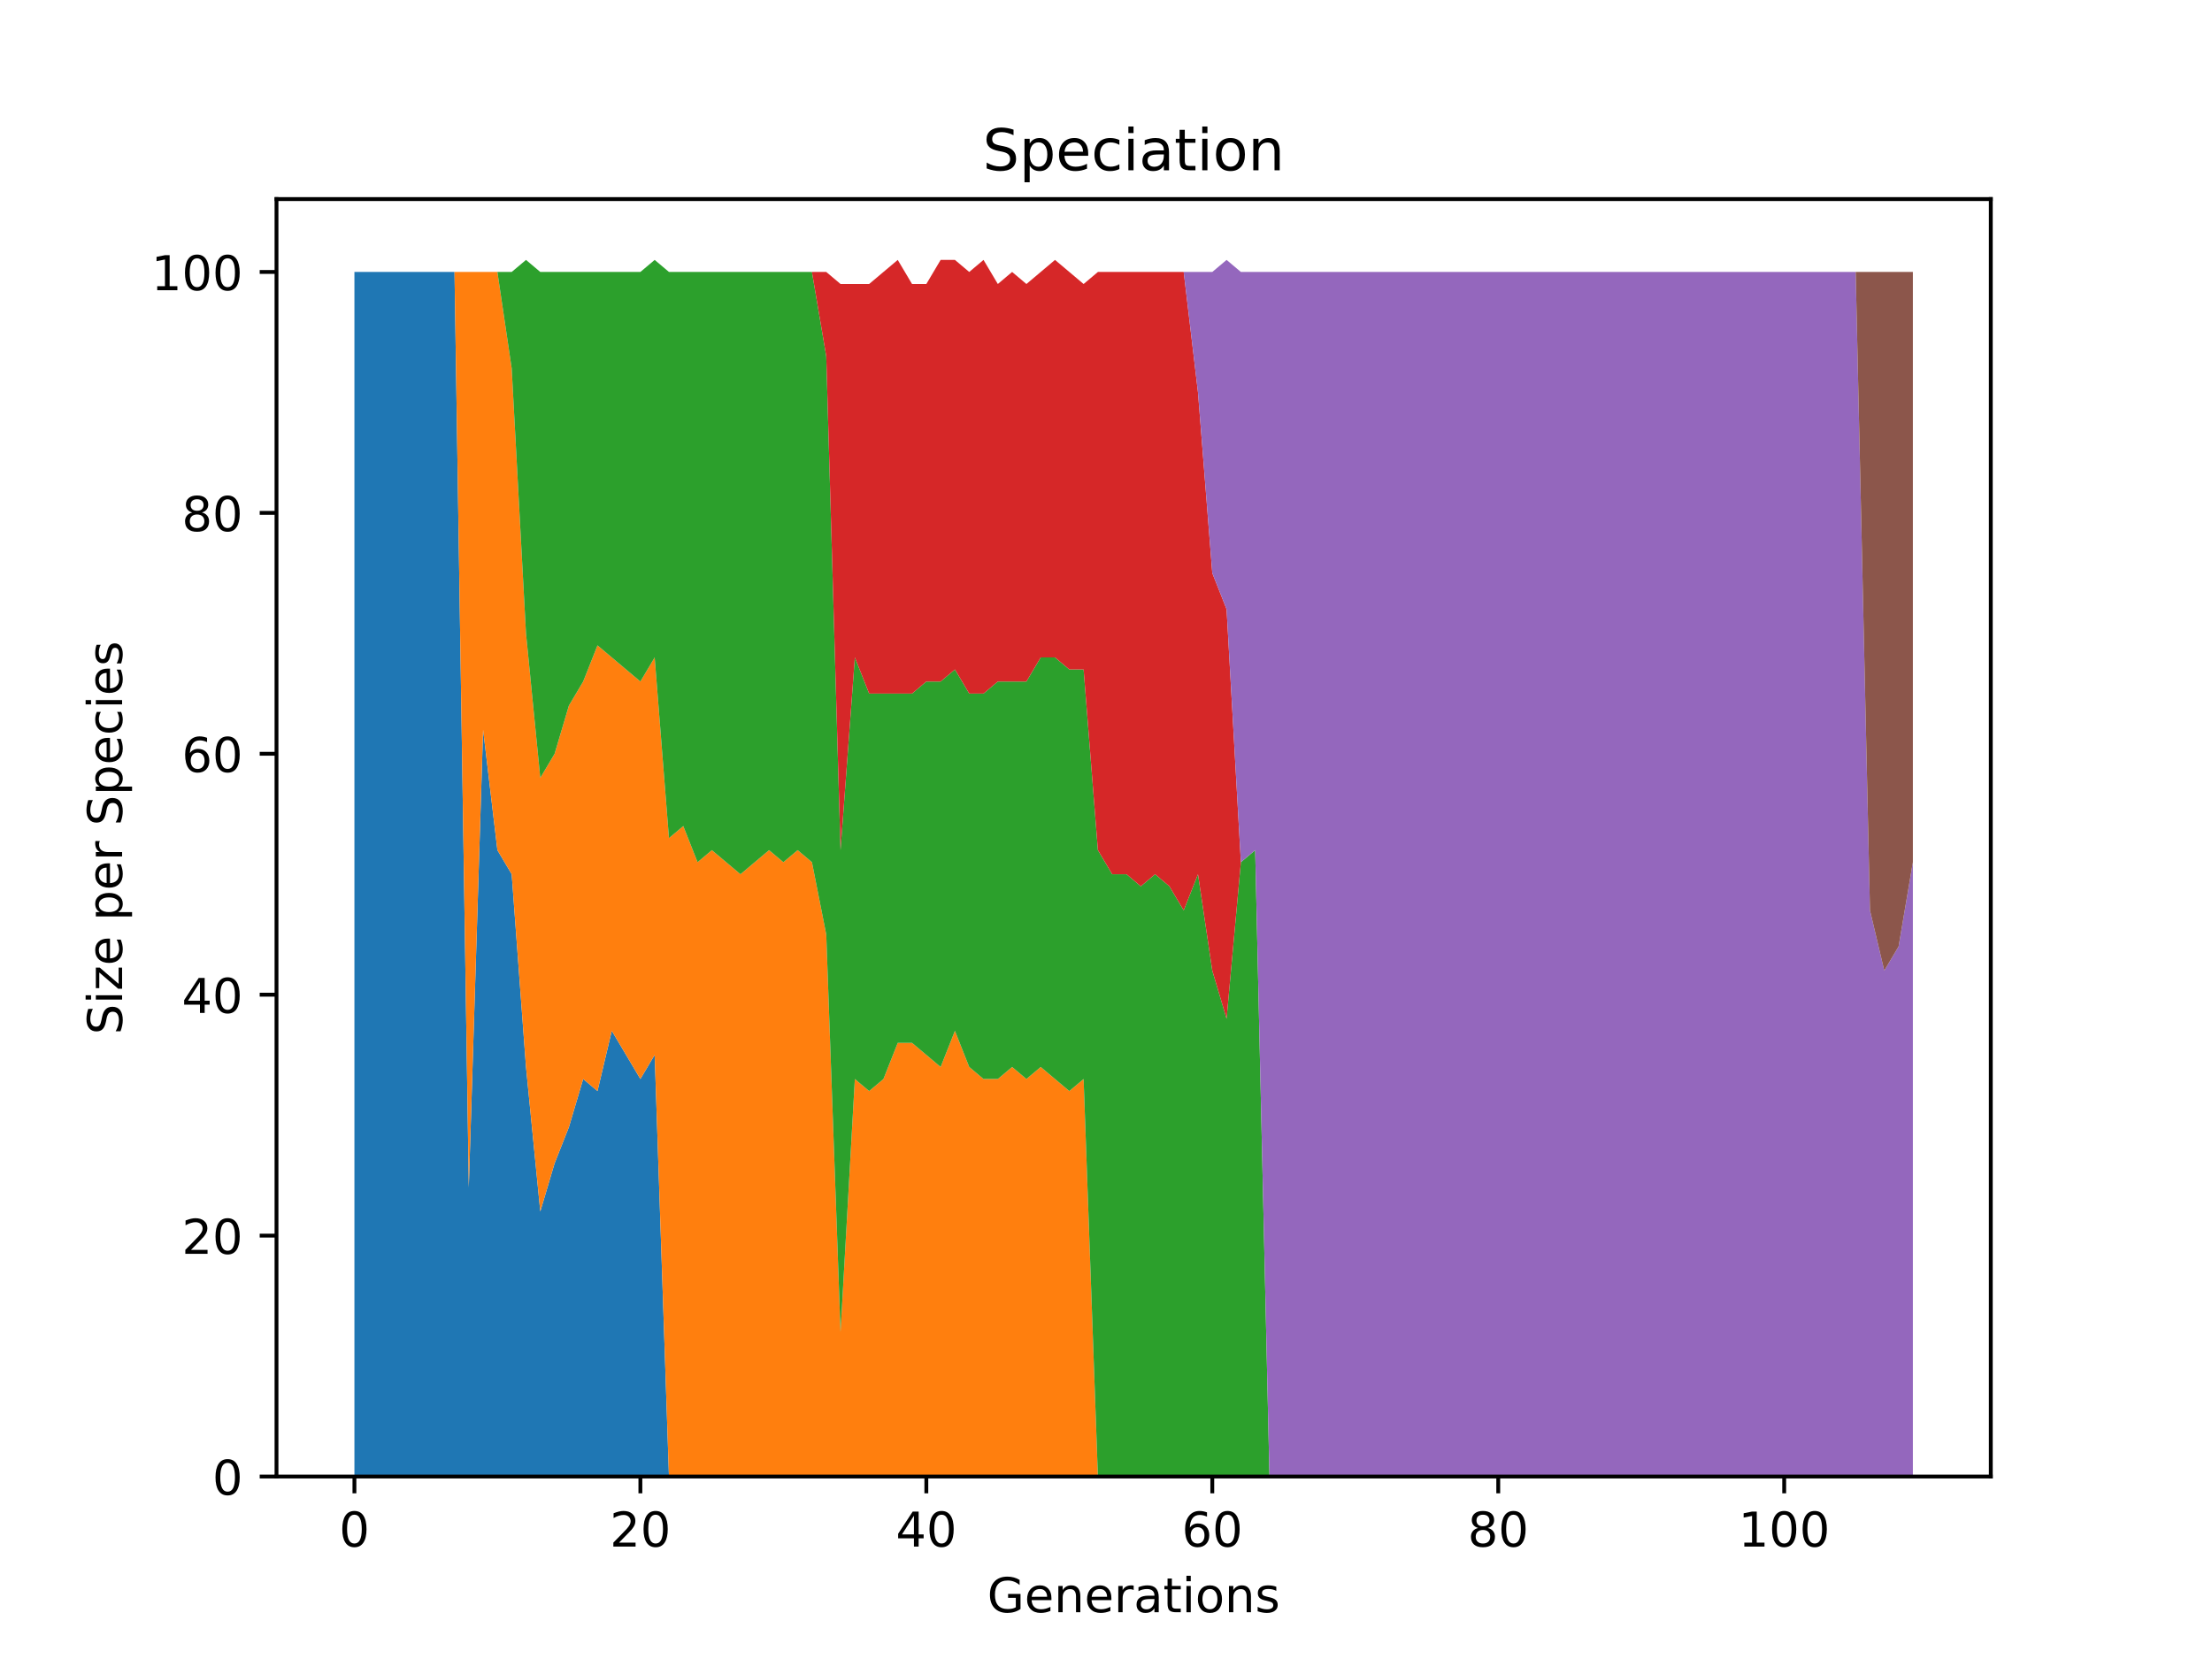 <?xml version="1.0" encoding="utf-8" standalone="no"?>
<!DOCTYPE svg PUBLIC "-//W3C//DTD SVG 1.1//EN"
  "http://www.w3.org/Graphics/SVG/1.1/DTD/svg11.dtd">
<!-- Created with matplotlib (https://matplotlib.org/) -->
<svg height="345.6pt" version="1.1" viewBox="0 0 460.8 345.6" width="460.8pt" xmlns="http://www.w3.org/2000/svg" xmlns:xlink="http://www.w3.org/1999/xlink">
 <defs>
  <style type="text/css">*{stroke-linecap:butt;stroke-linejoin:round;}</style>
 </defs>
 <g id="figure_1">
  <g id="patch_1">
   <path d="M 0 345.6 
L 460.8 345.6 
L 460.8 0 
L 0 0 
z
" style="fill:#ffffff;"/>
  </g>
  <g id="axes_1">
   <g id="patch_2">
    <path d="M 57.6 307.584 
L 414.72 307.584 
L 414.72 41.472 
L 57.6 41.472 
z
" style="fill:#ffffff;"/>
   </g>
   <g id="PolyCollection_1">
    <path clip-path="url(#p35fac4ea72)" d="M 73.833 56.653 
L 73.833 307.584 
L 76.811 307.584 
L 79.79 307.584 
L 82.768 307.584 
L 85.747 307.584 
L 88.725 307.584 
L 91.704 307.584 
L 94.682 307.584 
L 97.661 307.584 
L 100.639 307.584 
L 103.618 307.584 
L 106.596 307.584 
L 109.575 307.584 
L 112.553 307.584 
L 115.531 307.584 
L 118.51 307.584 
L 121.488 307.584 
L 124.467 307.584 
L 127.445 307.584 
L 130.424 307.584 
L 133.402 307.584 
L 136.381 307.584 
L 139.359 307.584 
L 142.338 307.584 
L 145.316 307.584 
L 148.295 307.584 
L 151.273 307.584 
L 154.252 307.584 
L 157.23 307.584 
L 160.209 307.584 
L 163.187 307.584 
L 166.166 307.584 
L 169.144 307.584 
L 172.123 307.584 
L 175.101 307.584 
L 178.08 307.584 
L 181.058 307.584 
L 184.037 307.584 
L 187.015 307.584 
L 189.994 307.584 
L 192.972 307.584 
L 195.95 307.584 
L 198.929 307.584 
L 201.907 307.584 
L 204.886 307.584 
L 207.864 307.584 
L 210.843 307.584 
L 213.821 307.584 
L 216.8 307.584 
L 219.778 307.584 
L 222.757 307.584 
L 225.735 307.584 
L 228.714 307.584 
L 231.692 307.584 
L 234.671 307.584 
L 237.649 307.584 
L 240.628 307.584 
L 243.606 307.584 
L 246.585 307.584 
L 249.563 307.584 
L 252.542 307.584 
L 255.52 307.584 
L 258.499 307.584 
L 261.477 307.584 
L 264.456 307.584 
L 267.434 307.584 
L 270.413 307.584 
L 273.391 307.584 
L 276.37 307.584 
L 279.348 307.584 
L 282.326 307.584 
L 285.305 307.584 
L 288.283 307.584 
L 291.262 307.584 
L 294.24 307.584 
L 297.219 307.584 
L 300.197 307.584 
L 303.176 307.584 
L 306.154 307.584 
L 309.133 307.584 
L 312.111 307.584 
L 315.09 307.584 
L 318.068 307.584 
L 321.047 307.584 
L 324.025 307.584 
L 327.004 307.584 
L 329.982 307.584 
L 332.961 307.584 
L 335.939 307.584 
L 338.918 307.584 
L 341.896 307.584 
L 344.875 307.584 
L 347.853 307.584 
L 350.832 307.584 
L 353.81 307.584 
L 356.789 307.584 
L 359.767 307.584 
L 362.745 307.584 
L 365.724 307.584 
L 368.702 307.584 
L 371.681 307.584 
L 374.659 307.584 
L 377.638 307.584 
L 380.616 307.584 
L 383.595 307.584 
L 386.573 307.584 
L 389.552 307.584 
L 392.53 307.584 
L 395.509 307.584 
L 398.487 307.584 
L 398.487 307.584 
L 398.487 307.584 
L 395.509 307.584 
L 392.53 307.584 
L 389.552 307.584 
L 386.573 307.584 
L 383.595 307.584 
L 380.616 307.584 
L 377.638 307.584 
L 374.659 307.584 
L 371.681 307.584 
L 368.702 307.584 
L 365.724 307.584 
L 362.745 307.584 
L 359.767 307.584 
L 356.789 307.584 
L 353.81 307.584 
L 350.832 307.584 
L 347.853 307.584 
L 344.875 307.584 
L 341.896 307.584 
L 338.918 307.584 
L 335.939 307.584 
L 332.961 307.584 
L 329.982 307.584 
L 327.004 307.584 
L 324.025 307.584 
L 321.047 307.584 
L 318.068 307.584 
L 315.09 307.584 
L 312.111 307.584 
L 309.133 307.584 
L 306.154 307.584 
L 303.176 307.584 
L 300.197 307.584 
L 297.219 307.584 
L 294.24 307.584 
L 291.262 307.584 
L 288.283 307.584 
L 285.305 307.584 
L 282.326 307.584 
L 279.348 307.584 
L 276.37 307.584 
L 273.391 307.584 
L 270.413 307.584 
L 267.434 307.584 
L 264.456 307.584 
L 261.477 307.584 
L 258.499 307.584 
L 255.52 307.584 
L 252.542 307.584 
L 249.563 307.584 
L 246.585 307.584 
L 243.606 307.584 
L 240.628 307.584 
L 237.649 307.584 
L 234.671 307.584 
L 231.692 307.584 
L 228.714 307.584 
L 225.735 307.584 
L 222.757 307.584 
L 219.778 307.584 
L 216.8 307.584 
L 213.821 307.584 
L 210.843 307.584 
L 207.864 307.584 
L 204.886 307.584 
L 201.907 307.584 
L 198.929 307.584 
L 195.95 307.584 
L 192.972 307.584 
L 189.994 307.584 
L 187.015 307.584 
L 184.037 307.584 
L 181.058 307.584 
L 178.08 307.584 
L 175.101 307.584 
L 172.123 307.584 
L 169.144 307.584 
L 166.166 307.584 
L 163.187 307.584 
L 160.209 307.584 
L 157.23 307.584 
L 154.252 307.584 
L 151.273 307.584 
L 148.295 307.584 
L 145.316 307.584 
L 142.338 307.584 
L 139.359 307.584 
L 136.381 219.758 
L 133.402 224.777 
L 130.424 219.758 
L 127.445 214.74 
L 124.467 227.286 
L 121.488 224.777 
L 118.51 234.814 
L 115.531 242.342 
L 112.553 252.379 
L 109.575 222.268 
L 106.596 182.119 
L 103.618 177.1 
L 100.639 152.007 
L 97.661 247.361 
L 94.682 56.653 
L 91.704 56.653 
L 88.725 56.653 
L 85.747 56.653 
L 82.768 56.653 
L 79.79 56.653 
L 76.811 56.653 
L 73.833 56.653 
z
" style="fill:#1f77b4;"/>
   </g>
   <g id="PolyCollection_2">
    <path clip-path="url(#p35fac4ea72)" d="M 73.833 56.653 
L 73.833 56.653 
L 76.811 56.653 
L 79.79 56.653 
L 82.768 56.653 
L 85.747 56.653 
L 88.725 56.653 
L 91.704 56.653 
L 94.682 56.653 
L 97.661 247.361 
L 100.639 152.007 
L 103.618 177.1 
L 106.596 182.119 
L 109.575 222.268 
L 112.553 252.379 
L 115.531 242.342 
L 118.51 234.814 
L 121.488 224.777 
L 124.467 227.286 
L 127.445 214.74 
L 130.424 219.758 
L 133.402 224.777 
L 136.381 219.758 
L 139.359 307.584 
L 142.338 307.584 
L 145.316 307.584 
L 148.295 307.584 
L 151.273 307.584 
L 154.252 307.584 
L 157.23 307.584 
L 160.209 307.584 
L 163.187 307.584 
L 166.166 307.584 
L 169.144 307.584 
L 172.123 307.584 
L 175.101 307.584 
L 178.08 307.584 
L 181.058 307.584 
L 184.037 307.584 
L 187.015 307.584 
L 189.994 307.584 
L 192.972 307.584 
L 195.95 307.584 
L 198.929 307.584 
L 201.907 307.584 
L 204.886 307.584 
L 207.864 307.584 
L 210.843 307.584 
L 213.821 307.584 
L 216.8 307.584 
L 219.778 307.584 
L 222.757 307.584 
L 225.735 307.584 
L 228.714 307.584 
L 231.692 307.584 
L 234.671 307.584 
L 237.649 307.584 
L 240.628 307.584 
L 243.606 307.584 
L 246.585 307.584 
L 249.563 307.584 
L 252.542 307.584 
L 255.52 307.584 
L 258.499 307.584 
L 261.477 307.584 
L 264.456 307.584 
L 267.434 307.584 
L 270.413 307.584 
L 273.391 307.584 
L 276.37 307.584 
L 279.348 307.584 
L 282.326 307.584 
L 285.305 307.584 
L 288.283 307.584 
L 291.262 307.584 
L 294.24 307.584 
L 297.219 307.584 
L 300.197 307.584 
L 303.176 307.584 
L 306.154 307.584 
L 309.133 307.584 
L 312.111 307.584 
L 315.09 307.584 
L 318.068 307.584 
L 321.047 307.584 
L 324.025 307.584 
L 327.004 307.584 
L 329.982 307.584 
L 332.961 307.584 
L 335.939 307.584 
L 338.918 307.584 
L 341.896 307.584 
L 344.875 307.584 
L 347.853 307.584 
L 350.832 307.584 
L 353.81 307.584 
L 356.789 307.584 
L 359.767 307.584 
L 362.745 307.584 
L 365.724 307.584 
L 368.702 307.584 
L 371.681 307.584 
L 374.659 307.584 
L 377.638 307.584 
L 380.616 307.584 
L 383.595 307.584 
L 386.573 307.584 
L 389.552 307.584 
L 392.53 307.584 
L 395.509 307.584 
L 398.487 307.584 
L 398.487 307.584 
L 398.487 307.584 
L 395.509 307.584 
L 392.53 307.584 
L 389.552 307.584 
L 386.573 307.584 
L 383.595 307.584 
L 380.616 307.584 
L 377.638 307.584 
L 374.659 307.584 
L 371.681 307.584 
L 368.702 307.584 
L 365.724 307.584 
L 362.745 307.584 
L 359.767 307.584 
L 356.789 307.584 
L 353.81 307.584 
L 350.832 307.584 
L 347.853 307.584 
L 344.875 307.584 
L 341.896 307.584 
L 338.918 307.584 
L 335.939 307.584 
L 332.961 307.584 
L 329.982 307.584 
L 327.004 307.584 
L 324.025 307.584 
L 321.047 307.584 
L 318.068 307.584 
L 315.09 307.584 
L 312.111 307.584 
L 309.133 307.584 
L 306.154 307.584 
L 303.176 307.584 
L 300.197 307.584 
L 297.219 307.584 
L 294.24 307.584 
L 291.262 307.584 
L 288.283 307.584 
L 285.305 307.584 
L 282.326 307.584 
L 279.348 307.584 
L 276.37 307.584 
L 273.391 307.584 
L 270.413 307.584 
L 267.434 307.584 
L 264.456 307.584 
L 261.477 307.584 
L 258.499 307.584 
L 255.52 307.584 
L 252.542 307.584 
L 249.563 307.584 
L 246.585 307.584 
L 243.606 307.584 
L 240.628 307.584 
L 237.649 307.584 
L 234.671 307.584 
L 231.692 307.584 
L 228.714 307.584 
L 225.735 224.777 
L 222.757 227.286 
L 219.778 224.777 
L 216.8 222.268 
L 213.821 224.777 
L 210.843 222.268 
L 207.864 224.777 
L 204.886 224.777 
L 201.907 222.268 
L 198.929 214.74 
L 195.95 222.268 
L 192.972 219.758 
L 189.994 217.249 
L 187.015 217.249 
L 184.037 224.777 
L 181.058 227.286 
L 178.08 224.777 
L 175.101 277.472 
L 172.123 194.665 
L 169.144 179.609 
L 166.166 177.1 
L 163.187 179.609 
L 160.209 177.1 
L 157.23 179.609 
L 154.252 182.119 
L 151.273 179.609 
L 148.295 177.1 
L 145.316 179.609 
L 142.338 172.081 
L 139.359 174.591 
L 136.381 136.951 
L 133.402 141.97 
L 130.424 139.46 
L 127.445 136.951 
L 124.467 134.442 
L 121.488 141.97 
L 118.51 146.988 
L 115.531 157.026 
L 112.553 162.044 
L 109.575 131.933 
L 106.596 76.728 
L 103.618 56.653 
L 100.639 56.653 
L 97.661 56.653 
L 94.682 56.653 
L 91.704 56.653 
L 88.725 56.653 
L 85.747 56.653 
L 82.768 56.653 
L 79.79 56.653 
L 76.811 56.653 
L 73.833 56.653 
z
" style="fill:#ff7f0e;"/>
   </g>
   <g id="PolyCollection_3">
    <path clip-path="url(#p35fac4ea72)" d="M 73.833 56.653 
L 73.833 56.653 
L 76.811 56.653 
L 79.79 56.653 
L 82.768 56.653 
L 85.747 56.653 
L 88.725 56.653 
L 91.704 56.653 
L 94.682 56.653 
L 97.661 56.653 
L 100.639 56.653 
L 103.618 56.653 
L 106.596 76.728 
L 109.575 131.933 
L 112.553 162.044 
L 115.531 157.026 
L 118.51 146.988 
L 121.488 141.97 
L 124.467 134.442 
L 127.445 136.951 
L 130.424 139.46 
L 133.402 141.97 
L 136.381 136.951 
L 139.359 174.591 
L 142.338 172.081 
L 145.316 179.609 
L 148.295 177.1 
L 151.273 179.609 
L 154.252 182.119 
L 157.23 179.609 
L 160.209 177.1 
L 163.187 179.609 
L 166.166 177.1 
L 169.144 179.609 
L 172.123 194.665 
L 175.101 277.472 
L 178.08 224.777 
L 181.058 227.286 
L 184.037 224.777 
L 187.015 217.249 
L 189.994 217.249 
L 192.972 219.758 
L 195.95 222.268 
L 198.929 214.74 
L 201.907 222.268 
L 204.886 224.777 
L 207.864 224.777 
L 210.843 222.268 
L 213.821 224.777 
L 216.8 222.268 
L 219.778 224.777 
L 222.757 227.286 
L 225.735 224.777 
L 228.714 307.584 
L 231.692 307.584 
L 234.671 307.584 
L 237.649 307.584 
L 240.628 307.584 
L 243.606 307.584 
L 246.585 307.584 
L 249.563 307.584 
L 252.542 307.584 
L 255.52 307.584 
L 258.499 307.584 
L 261.477 307.584 
L 264.456 307.584 
L 267.434 307.584 
L 270.413 307.584 
L 273.391 307.584 
L 276.37 307.584 
L 279.348 307.584 
L 282.326 307.584 
L 285.305 307.584 
L 288.283 307.584 
L 291.262 307.584 
L 294.24 307.584 
L 297.219 307.584 
L 300.197 307.584 
L 303.176 307.584 
L 306.154 307.584 
L 309.133 307.584 
L 312.111 307.584 
L 315.09 307.584 
L 318.068 307.584 
L 321.047 307.584 
L 324.025 307.584 
L 327.004 307.584 
L 329.982 307.584 
L 332.961 307.584 
L 335.939 307.584 
L 338.918 307.584 
L 341.896 307.584 
L 344.875 307.584 
L 347.853 307.584 
L 350.832 307.584 
L 353.81 307.584 
L 356.789 307.584 
L 359.767 307.584 
L 362.745 307.584 
L 365.724 307.584 
L 368.702 307.584 
L 371.681 307.584 
L 374.659 307.584 
L 377.638 307.584 
L 380.616 307.584 
L 383.595 307.584 
L 386.573 307.584 
L 389.552 307.584 
L 392.53 307.584 
L 395.509 307.584 
L 398.487 307.584 
L 398.487 307.584 
L 398.487 307.584 
L 395.509 307.584 
L 392.53 307.584 
L 389.552 307.584 
L 386.573 307.584 
L 383.595 307.584 
L 380.616 307.584 
L 377.638 307.584 
L 374.659 307.584 
L 371.681 307.584 
L 368.702 307.584 
L 365.724 307.584 
L 362.745 307.584 
L 359.767 307.584 
L 356.789 307.584 
L 353.81 307.584 
L 350.832 307.584 
L 347.853 307.584 
L 344.875 307.584 
L 341.896 307.584 
L 338.918 307.584 
L 335.939 307.584 
L 332.961 307.584 
L 329.982 307.584 
L 327.004 307.584 
L 324.025 307.584 
L 321.047 307.584 
L 318.068 307.584 
L 315.09 307.584 
L 312.111 307.584 
L 309.133 307.584 
L 306.154 307.584 
L 303.176 307.584 
L 300.197 307.584 
L 297.219 307.584 
L 294.24 307.584 
L 291.262 307.584 
L 288.283 307.584 
L 285.305 307.584 
L 282.326 307.584 
L 279.348 307.584 
L 276.37 307.584 
L 273.391 307.584 
L 270.413 307.584 
L 267.434 307.584 
L 264.456 307.584 
L 261.477 177.1 
L 258.499 179.609 
L 255.52 212.23 
L 252.542 202.193 
L 249.563 182.119 
L 246.585 189.647 
L 243.606 184.628 
L 240.628 182.119 
L 237.649 184.628 
L 234.671 182.119 
L 231.692 182.119 
L 228.714 177.1 
L 225.735 139.46 
L 222.757 139.46 
L 219.778 136.951 
L 216.8 136.951 
L 213.821 141.97 
L 210.843 141.97 
L 207.864 141.97 
L 204.886 144.479 
L 201.907 144.479 
L 198.929 139.46 
L 195.95 141.97 
L 192.972 141.97 
L 189.994 144.479 
L 187.015 144.479 
L 184.037 144.479 
L 181.058 144.479 
L 178.08 136.951 
L 175.101 177.1 
L 172.123 74.218 
L 169.144 56.653 
L 166.166 56.653 
L 163.187 56.653 
L 160.209 56.653 
L 157.23 56.653 
L 154.252 56.653 
L 151.273 56.653 
L 148.295 56.653 
L 145.316 56.653 
L 142.338 56.653 
L 139.359 56.653 
L 136.381 54.144 
L 133.402 56.653 
L 130.424 56.653 
L 127.445 56.653 
L 124.467 56.653 
L 121.488 56.653 
L 118.51 56.653 
L 115.531 56.653 
L 112.553 56.653 
L 109.575 54.144 
L 106.596 56.653 
L 103.618 56.653 
L 100.639 56.653 
L 97.661 56.653 
L 94.682 56.653 
L 91.704 56.653 
L 88.725 56.653 
L 85.747 56.653 
L 82.768 56.653 
L 79.79 56.653 
L 76.811 56.653 
L 73.833 56.653 
z
" style="fill:#2ca02c;"/>
   </g>
   <g id="PolyCollection_4">
    <path clip-path="url(#p35fac4ea72)" d="M 73.833 56.653 
L 73.833 56.653 
L 76.811 56.653 
L 79.79 56.653 
L 82.768 56.653 
L 85.747 56.653 
L 88.725 56.653 
L 91.704 56.653 
L 94.682 56.653 
L 97.661 56.653 
L 100.639 56.653 
L 103.618 56.653 
L 106.596 56.653 
L 109.575 54.144 
L 112.553 56.653 
L 115.531 56.653 
L 118.51 56.653 
L 121.488 56.653 
L 124.467 56.653 
L 127.445 56.653 
L 130.424 56.653 
L 133.402 56.653 
L 136.381 54.144 
L 139.359 56.653 
L 142.338 56.653 
L 145.316 56.653 
L 148.295 56.653 
L 151.273 56.653 
L 154.252 56.653 
L 157.23 56.653 
L 160.209 56.653 
L 163.187 56.653 
L 166.166 56.653 
L 169.144 56.653 
L 172.123 74.218 
L 175.101 177.1 
L 178.08 136.951 
L 181.058 144.479 
L 184.037 144.479 
L 187.015 144.479 
L 189.994 144.479 
L 192.972 141.97 
L 195.95 141.97 
L 198.929 139.46 
L 201.907 144.479 
L 204.886 144.479 
L 207.864 141.97 
L 210.843 141.97 
L 213.821 141.97 
L 216.8 136.951 
L 219.778 136.951 
L 222.757 139.46 
L 225.735 139.46 
L 228.714 177.1 
L 231.692 182.119 
L 234.671 182.119 
L 237.649 184.628 
L 240.628 182.119 
L 243.606 184.628 
L 246.585 189.647 
L 249.563 182.119 
L 252.542 202.193 
L 255.52 212.23 
L 258.499 179.609 
L 261.477 177.1 
L 264.456 307.584 
L 267.434 307.584 
L 270.413 307.584 
L 273.391 307.584 
L 276.37 307.584 
L 279.348 307.584 
L 282.326 307.584 
L 285.305 307.584 
L 288.283 307.584 
L 291.262 307.584 
L 294.24 307.584 
L 297.219 307.584 
L 300.197 307.584 
L 303.176 307.584 
L 306.154 307.584 
L 309.133 307.584 
L 312.111 307.584 
L 315.09 307.584 
L 318.068 307.584 
L 321.047 307.584 
L 324.025 307.584 
L 327.004 307.584 
L 329.982 307.584 
L 332.961 307.584 
L 335.939 307.584 
L 338.918 307.584 
L 341.896 307.584 
L 344.875 307.584 
L 347.853 307.584 
L 350.832 307.584 
L 353.81 307.584 
L 356.789 307.584 
L 359.767 307.584 
L 362.745 307.584 
L 365.724 307.584 
L 368.702 307.584 
L 371.681 307.584 
L 374.659 307.584 
L 377.638 307.584 
L 380.616 307.584 
L 383.595 307.584 
L 386.573 307.584 
L 389.552 307.584 
L 392.53 307.584 
L 395.509 307.584 
L 398.487 307.584 
L 398.487 307.584 
L 398.487 307.584 
L 395.509 307.584 
L 392.53 307.584 
L 389.552 307.584 
L 386.573 307.584 
L 383.595 307.584 
L 380.616 307.584 
L 377.638 307.584 
L 374.659 307.584 
L 371.681 307.584 
L 368.702 307.584 
L 365.724 307.584 
L 362.745 307.584 
L 359.767 307.584 
L 356.789 307.584 
L 353.81 307.584 
L 350.832 307.584 
L 347.853 307.584 
L 344.875 307.584 
L 341.896 307.584 
L 338.918 307.584 
L 335.939 307.584 
L 332.961 307.584 
L 329.982 307.584 
L 327.004 307.584 
L 324.025 307.584 
L 321.047 307.584 
L 318.068 307.584 
L 315.09 307.584 
L 312.111 307.584 
L 309.133 307.584 
L 306.154 307.584 
L 303.176 307.584 
L 300.197 307.584 
L 297.219 307.584 
L 294.24 307.584 
L 291.262 307.584 
L 288.283 307.584 
L 285.305 307.584 
L 282.326 307.584 
L 279.348 307.584 
L 276.37 307.584 
L 273.391 307.584 
L 270.413 307.584 
L 267.434 307.584 
L 264.456 307.584 
L 261.477 177.1 
L 258.499 179.609 
L 255.52 126.914 
L 252.542 119.386 
L 249.563 81.746 
L 246.585 56.653 
L 243.606 56.653 
L 240.628 56.653 
L 237.649 56.653 
L 234.671 56.653 
L 231.692 56.653 
L 228.714 56.653 
L 225.735 59.163 
L 222.757 56.653 
L 219.778 54.144 
L 216.8 56.653 
L 213.821 59.163 
L 210.843 56.653 
L 207.864 59.163 
L 204.886 54.144 
L 201.907 56.653 
L 198.929 54.144 
L 195.95 54.144 
L 192.972 59.163 
L 189.994 59.163 
L 187.015 54.144 
L 184.037 56.653 
L 181.058 59.163 
L 178.08 59.163 
L 175.101 59.163 
L 172.123 56.653 
L 169.144 56.653 
L 166.166 56.653 
L 163.187 56.653 
L 160.209 56.653 
L 157.23 56.653 
L 154.252 56.653 
L 151.273 56.653 
L 148.295 56.653 
L 145.316 56.653 
L 142.338 56.653 
L 139.359 56.653 
L 136.381 54.144 
L 133.402 56.653 
L 130.424 56.653 
L 127.445 56.653 
L 124.467 56.653 
L 121.488 56.653 
L 118.51 56.653 
L 115.531 56.653 
L 112.553 56.653 
L 109.575 54.144 
L 106.596 56.653 
L 103.618 56.653 
L 100.639 56.653 
L 97.661 56.653 
L 94.682 56.653 
L 91.704 56.653 
L 88.725 56.653 
L 85.747 56.653 
L 82.768 56.653 
L 79.79 56.653 
L 76.811 56.653 
L 73.833 56.653 
z
" style="fill:#d62728;"/>
   </g>
   <g id="PolyCollection_5">
    <path clip-path="url(#p35fac4ea72)" d="M 73.833 56.653 
L 73.833 56.653 
L 76.811 56.653 
L 79.79 56.653 
L 82.768 56.653 
L 85.747 56.653 
L 88.725 56.653 
L 91.704 56.653 
L 94.682 56.653 
L 97.661 56.653 
L 100.639 56.653 
L 103.618 56.653 
L 106.596 56.653 
L 109.575 54.144 
L 112.553 56.653 
L 115.531 56.653 
L 118.51 56.653 
L 121.488 56.653 
L 124.467 56.653 
L 127.445 56.653 
L 130.424 56.653 
L 133.402 56.653 
L 136.381 54.144 
L 139.359 56.653 
L 142.338 56.653 
L 145.316 56.653 
L 148.295 56.653 
L 151.273 56.653 
L 154.252 56.653 
L 157.23 56.653 
L 160.209 56.653 
L 163.187 56.653 
L 166.166 56.653 
L 169.144 56.653 
L 172.123 56.653 
L 175.101 59.163 
L 178.08 59.163 
L 181.058 59.163 
L 184.037 56.653 
L 187.015 54.144 
L 189.994 59.163 
L 192.972 59.163 
L 195.95 54.144 
L 198.929 54.144 
L 201.907 56.653 
L 204.886 54.144 
L 207.864 59.163 
L 210.843 56.653 
L 213.821 59.163 
L 216.8 56.653 
L 219.778 54.144 
L 222.757 56.653 
L 225.735 59.163 
L 228.714 56.653 
L 231.692 56.653 
L 234.671 56.653 
L 237.649 56.653 
L 240.628 56.653 
L 243.606 56.653 
L 246.585 56.653 
L 249.563 81.746 
L 252.542 119.386 
L 255.52 126.914 
L 258.499 179.609 
L 261.477 177.1 
L 264.456 307.584 
L 267.434 307.584 
L 270.413 307.584 
L 273.391 307.584 
L 276.37 307.584 
L 279.348 307.584 
L 282.326 307.584 
L 285.305 307.584 
L 288.283 307.584 
L 291.262 307.584 
L 294.24 307.584 
L 297.219 307.584 
L 300.197 307.584 
L 303.176 307.584 
L 306.154 307.584 
L 309.133 307.584 
L 312.111 307.584 
L 315.09 307.584 
L 318.068 307.584 
L 321.047 307.584 
L 324.025 307.584 
L 327.004 307.584 
L 329.982 307.584 
L 332.961 307.584 
L 335.939 307.584 
L 338.918 307.584 
L 341.896 307.584 
L 344.875 307.584 
L 347.853 307.584 
L 350.832 307.584 
L 353.81 307.584 
L 356.789 307.584 
L 359.767 307.584 
L 362.745 307.584 
L 365.724 307.584 
L 368.702 307.584 
L 371.681 307.584 
L 374.659 307.584 
L 377.638 307.584 
L 380.616 307.584 
L 383.595 307.584 
L 386.573 307.584 
L 389.552 307.584 
L 392.53 307.584 
L 395.509 307.584 
L 398.487 307.584 
L 398.487 179.609 
L 398.487 179.609 
L 395.509 197.174 
L 392.53 202.193 
L 389.552 189.647 
L 386.573 56.653 
L 383.595 56.653 
L 380.616 56.653 
L 377.638 56.653 
L 374.659 56.653 
L 371.681 56.653 
L 368.702 56.653 
L 365.724 56.653 
L 362.745 56.653 
L 359.767 56.653 
L 356.789 56.653 
L 353.81 56.653 
L 350.832 56.653 
L 347.853 56.653 
L 344.875 56.653 
L 341.896 56.653 
L 338.918 56.653 
L 335.939 56.653 
L 332.961 56.653 
L 329.982 56.653 
L 327.004 56.653 
L 324.025 56.653 
L 321.047 56.653 
L 318.068 56.653 
L 315.09 56.653 
L 312.111 56.653 
L 309.133 56.653 
L 306.154 56.653 
L 303.176 56.653 
L 300.197 56.653 
L 297.219 56.653 
L 294.24 56.653 
L 291.262 56.653 
L 288.283 56.653 
L 285.305 56.653 
L 282.326 56.653 
L 279.348 56.653 
L 276.37 56.653 
L 273.391 56.653 
L 270.413 56.653 
L 267.434 56.653 
L 264.456 56.653 
L 261.477 56.653 
L 258.499 56.653 
L 255.52 54.144 
L 252.542 56.653 
L 249.563 56.653 
L 246.585 56.653 
L 243.606 56.653 
L 240.628 56.653 
L 237.649 56.653 
L 234.671 56.653 
L 231.692 56.653 
L 228.714 56.653 
L 225.735 59.163 
L 222.757 56.653 
L 219.778 54.144 
L 216.8 56.653 
L 213.821 59.163 
L 210.843 56.653 
L 207.864 59.163 
L 204.886 54.144 
L 201.907 56.653 
L 198.929 54.144 
L 195.95 54.144 
L 192.972 59.163 
L 189.994 59.163 
L 187.015 54.144 
L 184.037 56.653 
L 181.058 59.163 
L 178.08 59.163 
L 175.101 59.163 
L 172.123 56.653 
L 169.144 56.653 
L 166.166 56.653 
L 163.187 56.653 
L 160.209 56.653 
L 157.23 56.653 
L 154.252 56.653 
L 151.273 56.653 
L 148.295 56.653 
L 145.316 56.653 
L 142.338 56.653 
L 139.359 56.653 
L 136.381 54.144 
L 133.402 56.653 
L 130.424 56.653 
L 127.445 56.653 
L 124.467 56.653 
L 121.488 56.653 
L 118.51 56.653 
L 115.531 56.653 
L 112.553 56.653 
L 109.575 54.144 
L 106.596 56.653 
L 103.618 56.653 
L 100.639 56.653 
L 97.661 56.653 
L 94.682 56.653 
L 91.704 56.653 
L 88.725 56.653 
L 85.747 56.653 
L 82.768 56.653 
L 79.79 56.653 
L 76.811 56.653 
L 73.833 56.653 
z
" style="fill:#9467bd;"/>
   </g>
   <g id="PolyCollection_6">
    <path clip-path="url(#p35fac4ea72)" d="M 73.833 56.653 
L 73.833 56.653 
L 76.811 56.653 
L 79.79 56.653 
L 82.768 56.653 
L 85.747 56.653 
L 88.725 56.653 
L 91.704 56.653 
L 94.682 56.653 
L 97.661 56.653 
L 100.639 56.653 
L 103.618 56.653 
L 106.596 56.653 
L 109.575 54.144 
L 112.553 56.653 
L 115.531 56.653 
L 118.51 56.653 
L 121.488 56.653 
L 124.467 56.653 
L 127.445 56.653 
L 130.424 56.653 
L 133.402 56.653 
L 136.381 54.144 
L 139.359 56.653 
L 142.338 56.653 
L 145.316 56.653 
L 148.295 56.653 
L 151.273 56.653 
L 154.252 56.653 
L 157.23 56.653 
L 160.209 56.653 
L 163.187 56.653 
L 166.166 56.653 
L 169.144 56.653 
L 172.123 56.653 
L 175.101 59.163 
L 178.08 59.163 
L 181.058 59.163 
L 184.037 56.653 
L 187.015 54.144 
L 189.994 59.163 
L 192.972 59.163 
L 195.95 54.144 
L 198.929 54.144 
L 201.907 56.653 
L 204.886 54.144 
L 207.864 59.163 
L 210.843 56.653 
L 213.821 59.163 
L 216.8 56.653 
L 219.778 54.144 
L 222.757 56.653 
L 225.735 59.163 
L 228.714 56.653 
L 231.692 56.653 
L 234.671 56.653 
L 237.649 56.653 
L 240.628 56.653 
L 243.606 56.653 
L 246.585 56.653 
L 249.563 56.653 
L 252.542 56.653 
L 255.52 54.144 
L 258.499 56.653 
L 261.477 56.653 
L 264.456 56.653 
L 267.434 56.653 
L 270.413 56.653 
L 273.391 56.653 
L 276.37 56.653 
L 279.348 56.653 
L 282.326 56.653 
L 285.305 56.653 
L 288.283 56.653 
L 291.262 56.653 
L 294.24 56.653 
L 297.219 56.653 
L 300.197 56.653 
L 303.176 56.653 
L 306.154 56.653 
L 309.133 56.653 
L 312.111 56.653 
L 315.09 56.653 
L 318.068 56.653 
L 321.047 56.653 
L 324.025 56.653 
L 327.004 56.653 
L 329.982 56.653 
L 332.961 56.653 
L 335.939 56.653 
L 338.918 56.653 
L 341.896 56.653 
L 344.875 56.653 
L 347.853 56.653 
L 350.832 56.653 
L 353.81 56.653 
L 356.789 56.653 
L 359.767 56.653 
L 362.745 56.653 
L 365.724 56.653 
L 368.702 56.653 
L 371.681 56.653 
L 374.659 56.653 
L 377.638 56.653 
L 380.616 56.653 
L 383.595 56.653 
L 386.573 56.653 
L 389.552 189.647 
L 392.53 202.193 
L 395.509 197.174 
L 398.487 179.609 
L 398.487 56.653 
L 398.487 56.653 
L 395.509 56.653 
L 392.53 56.653 
L 389.552 56.653 
L 386.573 56.653 
L 383.595 56.653 
L 380.616 56.653 
L 377.638 56.653 
L 374.659 56.653 
L 371.681 56.653 
L 368.702 56.653 
L 365.724 56.653 
L 362.745 56.653 
L 359.767 56.653 
L 356.789 56.653 
L 353.81 56.653 
L 350.832 56.653 
L 347.853 56.653 
L 344.875 56.653 
L 341.896 56.653 
L 338.918 56.653 
L 335.939 56.653 
L 332.961 56.653 
L 329.982 56.653 
L 327.004 56.653 
L 324.025 56.653 
L 321.047 56.653 
L 318.068 56.653 
L 315.09 56.653 
L 312.111 56.653 
L 309.133 56.653 
L 306.154 56.653 
L 303.176 56.653 
L 300.197 56.653 
L 297.219 56.653 
L 294.24 56.653 
L 291.262 56.653 
L 288.283 56.653 
L 285.305 56.653 
L 282.326 56.653 
L 279.348 56.653 
L 276.37 56.653 
L 273.391 56.653 
L 270.413 56.653 
L 267.434 56.653 
L 264.456 56.653 
L 261.477 56.653 
L 258.499 56.653 
L 255.52 54.144 
L 252.542 56.653 
L 249.563 56.653 
L 246.585 56.653 
L 243.606 56.653 
L 240.628 56.653 
L 237.649 56.653 
L 234.671 56.653 
L 231.692 56.653 
L 228.714 56.653 
L 225.735 59.163 
L 222.757 56.653 
L 219.778 54.144 
L 216.8 56.653 
L 213.821 59.163 
L 210.843 56.653 
L 207.864 59.163 
L 204.886 54.144 
L 201.907 56.653 
L 198.929 54.144 
L 195.95 54.144 
L 192.972 59.163 
L 189.994 59.163 
L 187.015 54.144 
L 184.037 56.653 
L 181.058 59.163 
L 178.08 59.163 
L 175.101 59.163 
L 172.123 56.653 
L 169.144 56.653 
L 166.166 56.653 
L 163.187 56.653 
L 160.209 56.653 
L 157.23 56.653 
L 154.252 56.653 
L 151.273 56.653 
L 148.295 56.653 
L 145.316 56.653 
L 142.338 56.653 
L 139.359 56.653 
L 136.381 54.144 
L 133.402 56.653 
L 130.424 56.653 
L 127.445 56.653 
L 124.467 56.653 
L 121.488 56.653 
L 118.51 56.653 
L 115.531 56.653 
L 112.553 56.653 
L 109.575 54.144 
L 106.596 56.653 
L 103.618 56.653 
L 100.639 56.653 
L 97.661 56.653 
L 94.682 56.653 
L 91.704 56.653 
L 88.725 56.653 
L 85.747 56.653 
L 82.768 56.653 
L 79.79 56.653 
L 76.811 56.653 
L 73.833 56.653 
z
" style="fill:#8c564b;"/>
   </g>
   <g id="matplotlib.axis_1">
    <g id="xtick_1">
     <g id="line2d_1">
      <defs>
       <path d="M 0 0 
L 0 3.5 
" id="m1ad20b1672" style="stroke:#000000;stroke-width:0.8;"/>
      </defs>
      <g>
       <use style="stroke:#000000;stroke-width:0.8;" x="73.833" xlink:href="#m1ad20b1672" y="307.584"/>
      </g>
     </g>
     <g id="text_1">
      <!-- 0 -->
      <g transform="translate(70.651 322.182)scale(0.1 -0.1)">
       <defs>
        <path d="M 31.781 66.406 
Q 24.172 66.406 20.328 58.906 
Q 16.5 51.422 16.5 36.375 
Q 16.5 21.391 20.328 13.891 
Q 24.172 6.391 31.781 6.391 
Q 39.453 6.391 43.281 13.891 
Q 47.125 21.391 47.125 36.375 
Q 47.125 51.422 43.281 58.906 
Q 39.453 66.406 31.781 66.406 
z
M 31.781 74.219 
Q 44.047 74.219 50.516 64.516 
Q 56.984 54.828 56.984 36.375 
Q 56.984 17.969 50.516 8.266 
Q 44.047 -1.422 31.781 -1.422 
Q 19.531 -1.422 13.062 8.266 
Q 6.594 17.969 6.594 36.375 
Q 6.594 54.828 13.062 64.516 
Q 19.531 74.219 31.781 74.219 
z
" id="DejaVuSans-48"/>
       </defs>
       <use xlink:href="#DejaVuSans-48"/>
      </g>
     </g>
    </g>
    <g id="xtick_2">
     <g id="line2d_2">
      <g>
       <use style="stroke:#000000;stroke-width:0.8;" x="133.402" xlink:href="#m1ad20b1672" y="307.584"/>
      </g>
     </g>
     <g id="text_2">
      <!-- 20 -->
      <g transform="translate(127.04 322.182)scale(0.1 -0.1)">
       <defs>
        <path d="M 19.188 8.297 
L 53.609 8.297 
L 53.609 0 
L 7.328 0 
L 7.328 8.297 
Q 12.938 14.109 22.625 23.891 
Q 32.328 33.688 34.812 36.531 
Q 39.547 41.844 41.422 45.531 
Q 43.312 49.219 43.312 52.781 
Q 43.312 58.594 39.234 62.25 
Q 35.156 65.922 28.609 65.922 
Q 23.969 65.922 18.812 64.312 
Q 13.672 62.703 7.812 59.422 
L 7.812 69.391 
Q 13.766 71.781 18.938 73 
Q 24.125 74.219 28.422 74.219 
Q 39.75 74.219 46.484 68.547 
Q 53.219 62.891 53.219 53.422 
Q 53.219 48.922 51.531 44.891 
Q 49.859 40.875 45.406 35.406 
Q 44.188 33.984 37.641 27.219 
Q 31.109 20.453 19.188 8.297 
z
" id="DejaVuSans-50"/>
       </defs>
       <use xlink:href="#DejaVuSans-50"/>
       <use x="63.623" xlink:href="#DejaVuSans-48"/>
      </g>
     </g>
    </g>
    <g id="xtick_3">
     <g id="line2d_3">
      <g>
       <use style="stroke:#000000;stroke-width:0.8;" x="192.972" xlink:href="#m1ad20b1672" y="307.584"/>
      </g>
     </g>
     <g id="text_3">
      <!-- 40 -->
      <g transform="translate(186.61 322.182)scale(0.1 -0.1)">
       <defs>
        <path d="M 37.797 64.312 
L 12.891 25.391 
L 37.797 25.391 
z
M 35.203 72.906 
L 47.609 72.906 
L 47.609 25.391 
L 58.016 25.391 
L 58.016 17.188 
L 47.609 17.188 
L 47.609 0 
L 37.797 0 
L 37.797 17.188 
L 4.891 17.188 
L 4.891 26.703 
z
" id="DejaVuSans-52"/>
       </defs>
       <use xlink:href="#DejaVuSans-52"/>
       <use x="63.623" xlink:href="#DejaVuSans-48"/>
      </g>
     </g>
    </g>
    <g id="xtick_4">
     <g id="line2d_4">
      <g>
       <use style="stroke:#000000;stroke-width:0.8;" x="252.542" xlink:href="#m1ad20b1672" y="307.584"/>
      </g>
     </g>
     <g id="text_4">
      <!-- 60 -->
      <g transform="translate(246.179 322.182)scale(0.1 -0.1)">
       <defs>
        <path d="M 33.016 40.375 
Q 26.375 40.375 22.484 35.828 
Q 18.609 31.297 18.609 23.391 
Q 18.609 15.531 22.484 10.953 
Q 26.375 6.391 33.016 6.391 
Q 39.656 6.391 43.531 10.953 
Q 47.406 15.531 47.406 23.391 
Q 47.406 31.297 43.531 35.828 
Q 39.656 40.375 33.016 40.375 
z
M 52.594 71.297 
L 52.594 62.312 
Q 48.875 64.062 45.094 64.984 
Q 41.312 65.922 37.594 65.922 
Q 27.828 65.922 22.672 59.328 
Q 17.531 52.734 16.797 39.406 
Q 19.672 43.656 24.016 45.922 
Q 28.375 48.188 33.594 48.188 
Q 44.578 48.188 50.953 41.516 
Q 57.328 34.859 57.328 23.391 
Q 57.328 12.156 50.688 5.359 
Q 44.047 -1.422 33.016 -1.422 
Q 20.359 -1.422 13.672 8.266 
Q 6.984 17.969 6.984 36.375 
Q 6.984 53.656 15.188 63.938 
Q 23.391 74.219 37.203 74.219 
Q 40.922 74.219 44.703 73.484 
Q 48.484 72.75 52.594 71.297 
z
" id="DejaVuSans-54"/>
       </defs>
       <use xlink:href="#DejaVuSans-54"/>
       <use x="63.623" xlink:href="#DejaVuSans-48"/>
      </g>
     </g>
    </g>
    <g id="xtick_5">
     <g id="line2d_5">
      <g>
       <use style="stroke:#000000;stroke-width:0.8;" x="312.111" xlink:href="#m1ad20b1672" y="307.584"/>
      </g>
     </g>
     <g id="text_5">
      <!-- 80 -->
      <g transform="translate(305.749 322.182)scale(0.1 -0.1)">
       <defs>
        <path d="M 31.781 34.625 
Q 24.75 34.625 20.719 30.859 
Q 16.703 27.094 16.703 20.516 
Q 16.703 13.922 20.719 10.156 
Q 24.75 6.391 31.781 6.391 
Q 38.812 6.391 42.859 10.172 
Q 46.922 13.969 46.922 20.516 
Q 46.922 27.094 42.891 30.859 
Q 38.875 34.625 31.781 34.625 
z
M 21.922 38.812 
Q 15.578 40.375 12.031 44.719 
Q 8.5 49.078 8.5 55.328 
Q 8.5 64.062 14.719 69.141 
Q 20.953 74.219 31.781 74.219 
Q 42.672 74.219 48.875 69.141 
Q 55.078 64.062 55.078 55.328 
Q 55.078 49.078 51.531 44.719 
Q 48 40.375 41.703 38.812 
Q 48.828 37.156 52.797 32.312 
Q 56.781 27.484 56.781 20.516 
Q 56.781 9.906 50.312 4.234 
Q 43.844 -1.422 31.781 -1.422 
Q 19.734 -1.422 13.25 4.234 
Q 6.781 9.906 6.781 20.516 
Q 6.781 27.484 10.781 32.312 
Q 14.797 37.156 21.922 38.812 
z
M 18.312 54.391 
Q 18.312 48.734 21.844 45.562 
Q 25.391 42.391 31.781 42.391 
Q 38.141 42.391 41.719 45.562 
Q 45.312 48.734 45.312 54.391 
Q 45.312 60.062 41.719 63.234 
Q 38.141 66.406 31.781 66.406 
Q 25.391 66.406 21.844 63.234 
Q 18.312 60.062 18.312 54.391 
z
" id="DejaVuSans-56"/>
       </defs>
       <use xlink:href="#DejaVuSans-56"/>
       <use x="63.623" xlink:href="#DejaVuSans-48"/>
      </g>
     </g>
    </g>
    <g id="xtick_6">
     <g id="line2d_6">
      <g>
       <use style="stroke:#000000;stroke-width:0.8;" x="371.681" xlink:href="#m1ad20b1672" y="307.584"/>
      </g>
     </g>
     <g id="text_6">
      <!-- 100 -->
      <g transform="translate(362.137 322.182)scale(0.1 -0.1)">
       <defs>
        <path d="M 12.406 8.297 
L 28.516 8.297 
L 28.516 63.922 
L 10.984 60.406 
L 10.984 69.391 
L 28.422 72.906 
L 38.281 72.906 
L 38.281 8.297 
L 54.391 8.297 
L 54.391 0 
L 12.406 0 
z
" id="DejaVuSans-49"/>
       </defs>
       <use xlink:href="#DejaVuSans-49"/>
       <use x="63.623" xlink:href="#DejaVuSans-48"/>
       <use x="127.246" xlink:href="#DejaVuSans-48"/>
      </g>
     </g>
    </g>
    <g id="text_7">
     <!-- Generations -->
     <g transform="translate(205.662 335.861)scale(0.1 -0.1)">
      <defs>
       <path d="M 59.516 10.406 
L 59.516 29.984 
L 43.406 29.984 
L 43.406 38.094 
L 69.281 38.094 
L 69.281 6.781 
Q 63.578 2.734 56.688 0.656 
Q 49.812 -1.422 42 -1.422 
Q 24.906 -1.422 15.25 8.562 
Q 5.609 18.562 5.609 36.375 
Q 5.609 54.25 15.25 64.234 
Q 24.906 74.219 42 74.219 
Q 49.125 74.219 55.547 72.453 
Q 61.969 70.703 67.391 67.281 
L 67.391 56.781 
Q 61.922 61.422 55.766 63.766 
Q 49.609 66.109 42.828 66.109 
Q 29.438 66.109 22.719 58.641 
Q 16.016 51.172 16.016 36.375 
Q 16.016 21.625 22.719 14.156 
Q 29.438 6.688 42.828 6.688 
Q 48.047 6.688 52.141 7.594 
Q 56.25 8.5 59.516 10.406 
z
" id="DejaVuSans-71"/>
       <path d="M 56.203 29.594 
L 56.203 25.203 
L 14.891 25.203 
Q 15.484 15.922 20.484 11.062 
Q 25.484 6.203 34.422 6.203 
Q 39.594 6.203 44.453 7.469 
Q 49.312 8.734 54.109 11.281 
L 54.109 2.781 
Q 49.266 0.734 44.188 -0.344 
Q 39.109 -1.422 33.891 -1.422 
Q 20.797 -1.422 13.156 6.188 
Q 5.516 13.812 5.516 26.812 
Q 5.516 40.234 12.766 48.109 
Q 20.016 56 32.328 56 
Q 43.359 56 49.781 48.891 
Q 56.203 41.797 56.203 29.594 
z
M 47.219 32.234 
Q 47.125 39.594 43.094 43.984 
Q 39.062 48.391 32.422 48.391 
Q 24.906 48.391 20.391 44.141 
Q 15.875 39.891 15.188 32.172 
z
" id="DejaVuSans-101"/>
       <path d="M 54.891 33.016 
L 54.891 0 
L 45.906 0 
L 45.906 32.719 
Q 45.906 40.484 42.875 44.328 
Q 39.844 48.188 33.797 48.188 
Q 26.516 48.188 22.312 43.547 
Q 18.109 38.922 18.109 30.906 
L 18.109 0 
L 9.078 0 
L 9.078 54.688 
L 18.109 54.688 
L 18.109 46.188 
Q 21.344 51.125 25.703 53.562 
Q 30.078 56 35.797 56 
Q 45.219 56 50.047 50.172 
Q 54.891 44.344 54.891 33.016 
z
" id="DejaVuSans-110"/>
       <path d="M 41.109 46.297 
Q 39.594 47.172 37.812 47.578 
Q 36.031 48 33.891 48 
Q 26.266 48 22.188 43.047 
Q 18.109 38.094 18.109 28.812 
L 18.109 0 
L 9.078 0 
L 9.078 54.688 
L 18.109 54.688 
L 18.109 46.188 
Q 20.953 51.172 25.484 53.578 
Q 30.031 56 36.531 56 
Q 37.453 56 38.578 55.875 
Q 39.703 55.766 41.062 55.516 
z
" id="DejaVuSans-114"/>
       <path d="M 34.281 27.484 
Q 23.391 27.484 19.188 25 
Q 14.984 22.516 14.984 16.5 
Q 14.984 11.719 18.141 8.906 
Q 21.297 6.109 26.703 6.109 
Q 34.188 6.109 38.703 11.406 
Q 43.219 16.703 43.219 25.484 
L 43.219 27.484 
z
M 52.203 31.203 
L 52.203 0 
L 43.219 0 
L 43.219 8.297 
Q 40.141 3.328 35.547 0.953 
Q 30.953 -1.422 24.312 -1.422 
Q 15.922 -1.422 10.953 3.297 
Q 6 8.016 6 15.922 
Q 6 25.141 12.172 29.828 
Q 18.359 34.516 30.609 34.516 
L 43.219 34.516 
L 43.219 35.406 
Q 43.219 41.609 39.141 45 
Q 35.062 48.391 27.688 48.391 
Q 23 48.391 18.547 47.266 
Q 14.109 46.141 10.016 43.891 
L 10.016 52.203 
Q 14.938 54.109 19.578 55.047 
Q 24.219 56 28.609 56 
Q 40.484 56 46.344 49.844 
Q 52.203 43.703 52.203 31.203 
z
" id="DejaVuSans-97"/>
       <path d="M 18.312 70.219 
L 18.312 54.688 
L 36.812 54.688 
L 36.812 47.703 
L 18.312 47.703 
L 18.312 18.016 
Q 18.312 11.328 20.141 9.422 
Q 21.969 7.516 27.594 7.516 
L 36.812 7.516 
L 36.812 0 
L 27.594 0 
Q 17.188 0 13.234 3.875 
Q 9.281 7.766 9.281 18.016 
L 9.281 47.703 
L 2.688 47.703 
L 2.688 54.688 
L 9.281 54.688 
L 9.281 70.219 
z
" id="DejaVuSans-116"/>
       <path d="M 9.422 54.688 
L 18.406 54.688 
L 18.406 0 
L 9.422 0 
z
M 9.422 75.984 
L 18.406 75.984 
L 18.406 64.594 
L 9.422 64.594 
z
" id="DejaVuSans-105"/>
       <path d="M 30.609 48.391 
Q 23.391 48.391 19.188 42.75 
Q 14.984 37.109 14.984 27.297 
Q 14.984 17.484 19.156 11.844 
Q 23.344 6.203 30.609 6.203 
Q 37.797 6.203 41.984 11.859 
Q 46.188 17.531 46.188 27.297 
Q 46.188 37.016 41.984 42.703 
Q 37.797 48.391 30.609 48.391 
z
M 30.609 56 
Q 42.328 56 49.016 48.375 
Q 55.719 40.766 55.719 27.297 
Q 55.719 13.875 49.016 6.219 
Q 42.328 -1.422 30.609 -1.422 
Q 18.844 -1.422 12.172 6.219 
Q 5.516 13.875 5.516 27.297 
Q 5.516 40.766 12.172 48.375 
Q 18.844 56 30.609 56 
z
" id="DejaVuSans-111"/>
       <path d="M 44.281 53.078 
L 44.281 44.578 
Q 40.484 46.531 36.375 47.5 
Q 32.281 48.484 27.875 48.484 
Q 21.188 48.484 17.844 46.438 
Q 14.5 44.391 14.5 40.281 
Q 14.5 37.156 16.891 35.375 
Q 19.281 33.594 26.516 31.984 
L 29.594 31.297 
Q 39.156 29.25 43.188 25.516 
Q 47.219 21.781 47.219 15.094 
Q 47.219 7.469 41.188 3.016 
Q 35.156 -1.422 24.609 -1.422 
Q 20.219 -1.422 15.453 -0.562 
Q 10.688 0.297 5.422 2 
L 5.422 11.281 
Q 10.406 8.688 15.234 7.391 
Q 20.062 6.109 24.812 6.109 
Q 31.156 6.109 34.562 8.281 
Q 37.984 10.453 37.984 14.406 
Q 37.984 18.062 35.516 20.016 
Q 33.062 21.969 24.703 23.781 
L 21.578 24.516 
Q 13.234 26.266 9.516 29.906 
Q 5.812 33.547 5.812 39.891 
Q 5.812 47.609 11.281 51.797 
Q 16.75 56 26.812 56 
Q 31.781 56 36.172 55.266 
Q 40.578 54.547 44.281 53.078 
z
" id="DejaVuSans-115"/>
      </defs>
      <use xlink:href="#DejaVuSans-71"/>
      <use x="77.49" xlink:href="#DejaVuSans-101"/>
      <use x="139.014" xlink:href="#DejaVuSans-110"/>
      <use x="202.393" xlink:href="#DejaVuSans-101"/>
      <use x="263.916" xlink:href="#DejaVuSans-114"/>
      <use x="305.029" xlink:href="#DejaVuSans-97"/>
      <use x="366.309" xlink:href="#DejaVuSans-116"/>
      <use x="405.518" xlink:href="#DejaVuSans-105"/>
      <use x="433.301" xlink:href="#DejaVuSans-111"/>
      <use x="494.482" xlink:href="#DejaVuSans-110"/>
      <use x="557.861" xlink:href="#DejaVuSans-115"/>
     </g>
    </g>
   </g>
   <g id="matplotlib.axis_2">
    <g id="ytick_1">
     <g id="line2d_7">
      <defs>
       <path d="M 0 0 
L -3.5 0 
" id="mb987c7ea09" style="stroke:#000000;stroke-width:0.8;"/>
      </defs>
      <g>
       <use style="stroke:#000000;stroke-width:0.8;" x="57.6" xlink:href="#mb987c7ea09" y="307.584"/>
      </g>
     </g>
     <g id="text_8">
      <!-- 0 -->
      <g transform="translate(44.237 311.383)scale(0.1 -0.1)">
       <use xlink:href="#DejaVuSans-48"/>
      </g>
     </g>
    </g>
    <g id="ytick_2">
     <g id="line2d_8">
      <g>
       <use style="stroke:#000000;stroke-width:0.8;" x="57.6" xlink:href="#mb987c7ea09" y="257.398"/>
      </g>
     </g>
     <g id="text_9">
      <!-- 20 -->
      <g transform="translate(37.875 261.197)scale(0.1 -0.1)">
       <use xlink:href="#DejaVuSans-50"/>
       <use x="63.623" xlink:href="#DejaVuSans-48"/>
      </g>
     </g>
    </g>
    <g id="ytick_3">
     <g id="line2d_9">
      <g>
       <use style="stroke:#000000;stroke-width:0.8;" x="57.6" xlink:href="#mb987c7ea09" y="207.212"/>
      </g>
     </g>
     <g id="text_10">
      <!-- 40 -->
      <g transform="translate(37.875 211.011)scale(0.1 -0.1)">
       <use xlink:href="#DejaVuSans-52"/>
       <use x="63.623" xlink:href="#DejaVuSans-48"/>
      </g>
     </g>
    </g>
    <g id="ytick_4">
     <g id="line2d_10">
      <g>
       <use style="stroke:#000000;stroke-width:0.8;" x="57.6" xlink:href="#mb987c7ea09" y="157.026"/>
      </g>
     </g>
     <g id="text_11">
      <!-- 60 -->
      <g transform="translate(37.875 160.825)scale(0.1 -0.1)">
       <use xlink:href="#DejaVuSans-54"/>
       <use x="63.623" xlink:href="#DejaVuSans-48"/>
      </g>
     </g>
    </g>
    <g id="ytick_5">
     <g id="line2d_11">
      <g>
       <use style="stroke:#000000;stroke-width:0.8;" x="57.6" xlink:href="#mb987c7ea09" y="106.839"/>
      </g>
     </g>
     <g id="text_12">
      <!-- 80 -->
      <g transform="translate(37.875 110.639)scale(0.1 -0.1)">
       <use xlink:href="#DejaVuSans-56"/>
       <use x="63.623" xlink:href="#DejaVuSans-48"/>
      </g>
     </g>
    </g>
    <g id="ytick_6">
     <g id="line2d_12">
      <g>
       <use style="stroke:#000000;stroke-width:0.8;" x="57.6" xlink:href="#mb987c7ea09" y="56.653"/>
      </g>
     </g>
     <g id="text_13">
      <!-- 100 -->
      <g transform="translate(31.512 60.453)scale(0.1 -0.1)">
       <use xlink:href="#DejaVuSans-49"/>
       <use x="63.623" xlink:href="#DejaVuSans-48"/>
       <use x="127.246" xlink:href="#DejaVuSans-48"/>
      </g>
     </g>
    </g>
    <g id="text_14">
     <!-- Size per Species -->
     <g transform="translate(25.433 215.521)rotate(-90)scale(0.1 -0.1)">
      <defs>
       <path d="M 53.516 70.516 
L 53.516 60.891 
Q 47.906 63.578 42.922 64.891 
Q 37.938 66.219 33.297 66.219 
Q 25.25 66.219 20.875 63.094 
Q 16.5 59.969 16.5 54.203 
Q 16.5 49.359 19.406 46.891 
Q 22.312 44.438 30.422 42.922 
L 36.375 41.703 
Q 47.406 39.594 52.656 34.297 
Q 57.906 29 57.906 20.125 
Q 57.906 9.516 50.797 4.047 
Q 43.703 -1.422 29.984 -1.422 
Q 24.812 -1.422 18.969 -0.25 
Q 13.141 0.922 6.891 3.219 
L 6.891 13.375 
Q 12.891 10.016 18.656 8.297 
Q 24.422 6.594 29.984 6.594 
Q 38.422 6.594 43.016 9.906 
Q 47.609 13.234 47.609 19.391 
Q 47.609 24.75 44.312 27.781 
Q 41.016 30.812 33.5 32.328 
L 27.484 33.5 
Q 16.453 35.688 11.516 40.375 
Q 6.594 45.062 6.594 53.422 
Q 6.594 63.094 13.406 68.656 
Q 20.219 74.219 32.172 74.219 
Q 37.312 74.219 42.625 73.281 
Q 47.953 72.359 53.516 70.516 
z
" id="DejaVuSans-83"/>
       <path d="M 5.516 54.688 
L 48.188 54.688 
L 48.188 46.484 
L 14.406 7.172 
L 48.188 7.172 
L 48.188 0 
L 4.297 0 
L 4.297 8.203 
L 38.094 47.516 
L 5.516 47.516 
z
" id="DejaVuSans-122"/>
       <path id="DejaVuSans-32"/>
       <path d="M 18.109 8.203 
L 18.109 -20.797 
L 9.078 -20.797 
L 9.078 54.688 
L 18.109 54.688 
L 18.109 46.391 
Q 20.953 51.266 25.266 53.625 
Q 29.594 56 35.594 56 
Q 45.562 56 51.781 48.094 
Q 58.016 40.188 58.016 27.297 
Q 58.016 14.406 51.781 6.484 
Q 45.562 -1.422 35.594 -1.422 
Q 29.594 -1.422 25.266 0.953 
Q 20.953 3.328 18.109 8.203 
z
M 48.688 27.297 
Q 48.688 37.203 44.609 42.844 
Q 40.531 48.484 33.406 48.484 
Q 26.266 48.484 22.188 42.844 
Q 18.109 37.203 18.109 27.297 
Q 18.109 17.391 22.188 11.75 
Q 26.266 6.109 33.406 6.109 
Q 40.531 6.109 44.609 11.75 
Q 48.688 17.391 48.688 27.297 
z
" id="DejaVuSans-112"/>
       <path d="M 48.781 52.594 
L 48.781 44.188 
Q 44.969 46.297 41.141 47.344 
Q 37.312 48.391 33.406 48.391 
Q 24.656 48.391 19.812 42.844 
Q 14.984 37.312 14.984 27.297 
Q 14.984 17.281 19.812 11.734 
Q 24.656 6.203 33.406 6.203 
Q 37.312 6.203 41.141 7.25 
Q 44.969 8.297 48.781 10.406 
L 48.781 2.094 
Q 45.016 0.344 40.984 -0.531 
Q 36.969 -1.422 32.422 -1.422 
Q 20.062 -1.422 12.781 6.344 
Q 5.516 14.109 5.516 27.297 
Q 5.516 40.672 12.859 48.328 
Q 20.219 56 33.016 56 
Q 37.156 56 41.109 55.141 
Q 45.062 54.297 48.781 52.594 
z
" id="DejaVuSans-99"/>
      </defs>
      <use xlink:href="#DejaVuSans-83"/>
      <use x="63.477" xlink:href="#DejaVuSans-105"/>
      <use x="91.26" xlink:href="#DejaVuSans-122"/>
      <use x="143.75" xlink:href="#DejaVuSans-101"/>
      <use x="205.273" xlink:href="#DejaVuSans-32"/>
      <use x="237.061" xlink:href="#DejaVuSans-112"/>
      <use x="300.537" xlink:href="#DejaVuSans-101"/>
      <use x="362.061" xlink:href="#DejaVuSans-114"/>
      <use x="403.174" xlink:href="#DejaVuSans-32"/>
      <use x="434.961" xlink:href="#DejaVuSans-83"/>
      <use x="498.438" xlink:href="#DejaVuSans-112"/>
      <use x="561.914" xlink:href="#DejaVuSans-101"/>
      <use x="623.438" xlink:href="#DejaVuSans-99"/>
      <use x="678.418" xlink:href="#DejaVuSans-105"/>
      <use x="706.201" xlink:href="#DejaVuSans-101"/>
      <use x="767.725" xlink:href="#DejaVuSans-115"/>
     </g>
    </g>
   </g>
   <g id="patch_3">
    <path d="M 57.6 307.584 
L 57.6 41.472 
" style="fill:none;stroke:#000000;stroke-linecap:square;stroke-linejoin:miter;stroke-width:0.8;"/>
   </g>
   <g id="patch_4">
    <path d="M 414.72 307.584 
L 414.72 41.472 
" style="fill:none;stroke:#000000;stroke-linecap:square;stroke-linejoin:miter;stroke-width:0.8;"/>
   </g>
   <g id="patch_5">
    <path d="M 57.6 307.584 
L 414.72 307.584 
" style="fill:none;stroke:#000000;stroke-linecap:square;stroke-linejoin:miter;stroke-width:0.8;"/>
   </g>
   <g id="patch_6">
    <path d="M 57.6 41.472 
L 414.72 41.472 
" style="fill:none;stroke:#000000;stroke-linecap:square;stroke-linejoin:miter;stroke-width:0.8;"/>
   </g>
   <g id="text_15">
    <!-- Speciation -->
    <g transform="translate(204.714 35.472)scale(0.12 -0.12)">
     <use xlink:href="#DejaVuSans-83"/>
     <use x="63.477" xlink:href="#DejaVuSans-112"/>
     <use x="126.953" xlink:href="#DejaVuSans-101"/>
     <use x="188.477" xlink:href="#DejaVuSans-99"/>
     <use x="243.457" xlink:href="#DejaVuSans-105"/>
     <use x="271.24" xlink:href="#DejaVuSans-97"/>
     <use x="332.52" xlink:href="#DejaVuSans-116"/>
     <use x="371.729" xlink:href="#DejaVuSans-105"/>
     <use x="399.512" xlink:href="#DejaVuSans-111"/>
     <use x="460.693" xlink:href="#DejaVuSans-110"/>
    </g>
   </g>
  </g>
 </g>
 <defs>
  <clipPath id="p35fac4ea72">
   <rect height="266.112" width="357.12" x="57.6" y="41.472"/>
  </clipPath>
 </defs>
</svg>
